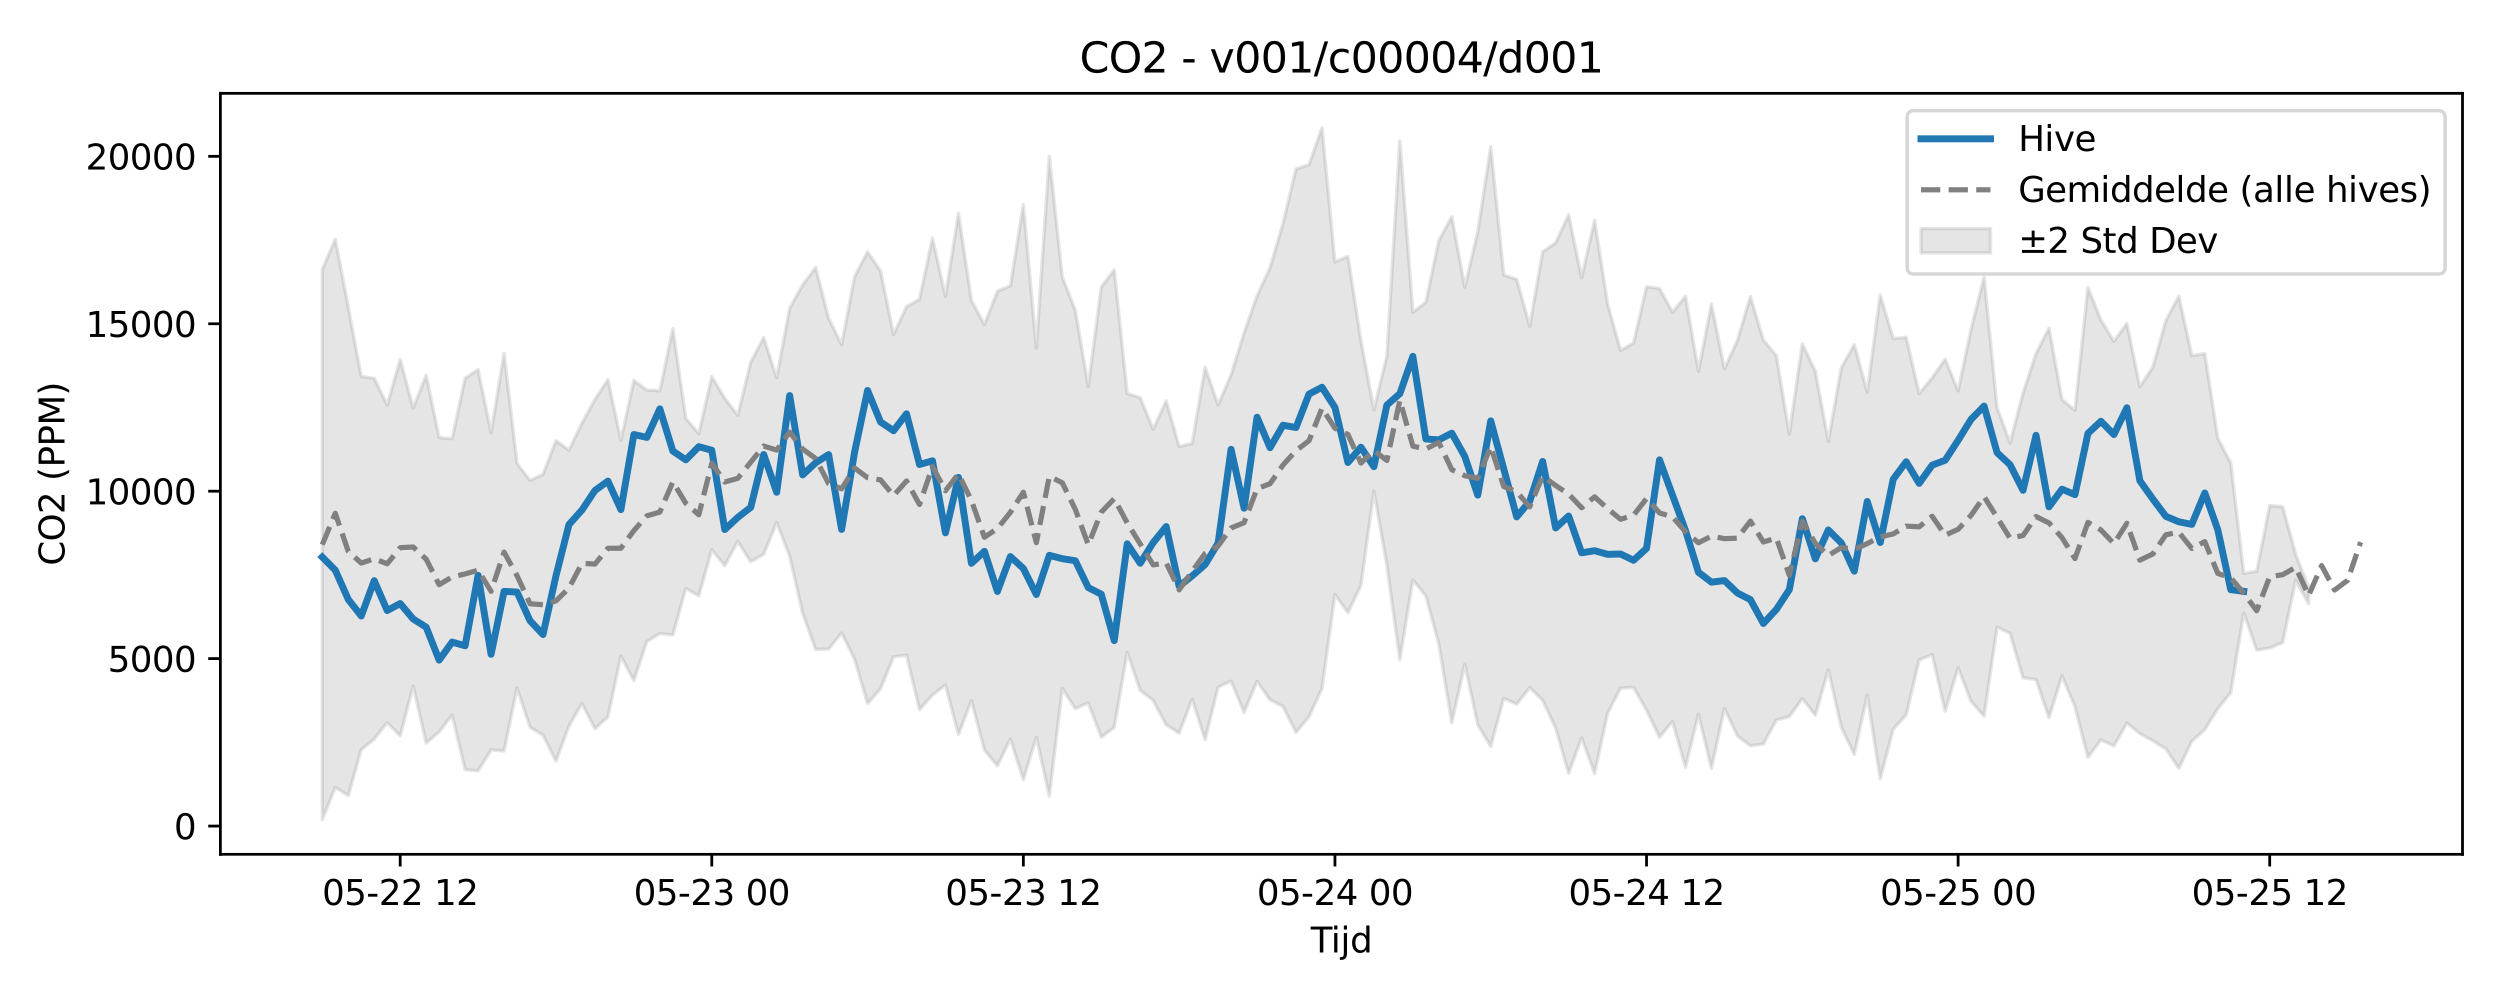 <?xml version="1.0" encoding="utf-8" standalone="no"?>
<!DOCTYPE svg PUBLIC "-//W3C//DTD SVG 1.1//EN"
  "http://www.w3.org/Graphics/SVG/1.1/DTD/svg11.dtd">
<svg xmlns:xlink="http://www.w3.org/1999/xlink" width="720pt" height="288pt" viewBox="0 0 720 288" xmlns="http://www.w3.org/2000/svg" version="1.1">
 <defs>
  <style type="text/css">*{stroke-linejoin: round; stroke-linecap: butt}</style>
 </defs>
 <g id="figure_1">
  <g id="patch_1">
   <path d="M 0 288 
L 720 288 
L 720 0 
L 0 0 
z
" style="fill: #ffffff"/>
  </g>
  <g id="axes_1">
   <g id="patch_2">
    <path d="M 63.47 246.04 
L 709.2 246.04 
L 709.2 26.88 
L 63.47 26.88 
z
" style="fill: #ffffff"/>
   </g>
   <g id="FillBetweenPolyCollection_1">
    <defs>
     <path id="me479cb8a35" d="M 92.821 -210.369 
L 92.821 -51.922 
L 96.56 -61.226 
L 100.299 -58.861 
L 104.038 -72.087 
L 107.777 -75.133 
L 111.516 -79.89 
L 115.256 -76.07 
L 118.995 -90.421 
L 122.734 -74.013 
L 126.473 -77.212 
L 130.212 -82.056 
L 133.951 -66.335 
L 137.69 -65.986 
L 141.429 -72.011 
L 145.168 -71.718 
L 148.907 -89.851 
L 152.646 -78.588 
L 156.385 -76.29 
L 160.124 -68.809 
L 163.863 -78.912 
L 167.602 -85.407 
L 171.341 -78.116 
L 175.08 -81.524 
L 178.819 -99.016 
L 182.558 -92.002 
L 186.297 -103.223 
L 190.036 -105.555 
L 193.775 -105.113 
L 197.514 -118.557 
L 201.253 -116.391 
L 204.992 -129.673 
L 208.731 -125.104 
L 212.47 -132.064 
L 216.209 -126.233 
L 219.948 -128.337 
L 223.687 -137.54 
L 227.426 -127.801 
L 231.165 -111.393 
L 234.904 -100.967 
L 238.643 -101.064 
L 242.382 -105.701 
L 246.121 -98.137 
L 249.861 -85.368 
L 253.6 -89.636 
L 257.339 -98.865 
L 261.078 -99.287 
L 264.817 -83.616 
L 268.556 -87.814 
L 272.295 -90.702 
L 276.034 -76.448 
L 279.773 -86.237 
L 283.512 -71.975 
L 287.251 -67.462 
L 290.99 -75.192 
L 294.729 -63.466 
L 298.468 -75.653 
L 302.207 -58.727 
L 305.946 -89.692 
L 309.685 -83.934 
L 313.424 -85.546 
L 317.163 -75.684 
L 320.902 -78.486 
L 324.641 -100.119 
L 328.38 -89.152 
L 332.119 -86.229 
L 335.858 -79.241 
L 339.597 -76.854 
L 343.336 -86.634 
L 347.075 -74.996 
L 350.814 -90.099 
L 354.553 -91.819 
L 358.292 -82.825 
L 362.031 -91.776 
L 365.77 -86.444 
L 369.509 -84.53 
L 373.248 -77.077 
L 376.987 -81.592 
L 380.726 -89.702 
L 384.465 -116.782 
L 388.205 -111.576 
L 391.944 -119.383 
L 395.683 -146.518 
L 399.422 -125.212 
L 403.161 -98.055 
L 406.9 -120.969 
L 410.639 -116.386 
L 414.378 -102.49 
L 418.117 -79.844 
L 421.856 -96.699 
L 425.595 -79.256 
L 429.334 -73.012 
L 433.073 -86.902 
L 436.812 -85.179 
L 440.551 -89.978 
L 444.29 -86.276 
L 448.029 -78.283 
L 451.768 -65.29 
L 455.507 -75.49 
L 459.246 -65.261 
L 462.985 -82.536 
L 466.724 -89.815 
L 470.463 -90.028 
L 474.202 -83.448 
L 477.941 -75.677 
L 481.68 -80.2 
L 485.419 -67.074 
L 489.158 -82.293 
L 492.897 -66.728 
L 496.636 -83.958 
L 500.375 -76.06 
L 504.114 -73.222 
L 507.853 -73.71 
L 511.592 -80.612 
L 515.331 -81.619 
L 519.07 -86.795 
L 522.809 -82.023 
L 526.549 -95.066 
L 530.288 -78.539 
L 534.027 -70.76 
L 537.766 -87.805 
L 541.505 -63.708 
L 545.244 -77.989 
L 548.983 -82.084 
L 552.722 -97.92 
L 556.461 -99.485 
L 560.2 -83.174 
L 563.939 -95.683 
L 567.678 -85.984 
L 571.417 -81.792 
L 575.156 -107.361 
L 578.895 -105.586 
L 582.634 -92.769 
L 586.373 -92.309 
L 590.112 -81.297 
L 593.851 -93.389 
L 597.59 -84.446 
L 601.329 -69.896 
L 605.068 -74.918 
L 608.807 -73.145 
L 612.546 -79.756 
L 616.285 -76.751 
L 620.024 -74.625 
L 623.763 -72.318 
L 627.502 -66.722 
L 631.241 -74.485 
L 634.98 -77.875 
L 638.719 -83.914 
L 642.458 -88.492 
L 646.197 -111.425 
L 649.936 -100.762 
L 653.675 -101.382 
L 657.414 -102.944 
L 661.154 -120.873 
L 664.893 -114.151 
L 664.893 -118.843 
L 664.893 -118.843 
L 661.154 -128.329 
L 657.414 -142.041 
L 653.675 -142.398 
L 649.936 -123.475 
L 646.197 -122.854 
L 642.458 -154.666 
L 638.719 -161.809 
L 634.98 -186.147 
L 631.241 -185.595 
L 627.502 -202.715 
L 623.763 -195.655 
L 620.024 -182.286 
L 616.285 -176.604 
L 612.546 -194.825 
L 608.807 -189.71 
L 605.068 -195.799 
L 601.329 -205.227 
L 597.59 -169.836 
L 593.851 -172.948 
L 590.112 -193.499 
L 586.373 -186.148 
L 582.634 -174.781 
L 578.895 -160.415 
L 575.156 -170.562 
L 571.417 -208.144 
L 567.678 -193.246 
L 563.939 -175.437 
L 560.2 -184.561 
L 556.461 -179.162 
L 552.722 -174.637 
L 548.983 -190.857 
L 545.244 -190.468 
L 541.505 -203.05 
L 537.766 -175.078 
L 534.027 -188.747 
L 530.288 -182.08 
L 526.549 -160.93 
L 522.809 -181.066 
L 519.07 -188.979 
L 515.331 -162.97 
L 511.592 -185.53 
L 507.853 -190.086 
L 504.114 -202.604 
L 500.375 -189.946 
L 496.636 -181.788 
L 492.897 -200.455 
L 489.158 -181.062 
L 485.419 -202.655 
L 481.68 -198.067 
L 477.941 -204.885 
L 474.202 -205.42 
L 470.463 -189.186 
L 466.724 -187.081 
L 462.985 -200.508 
L 459.246 -224.554 
L 455.507 -208.04 
L 451.768 -226.119 
L 448.029 -218.07 
L 444.29 -215.488 
L 440.551 -194.059 
L 436.812 -207.561 
L 433.073 -208.832 
L 429.334 -245.752 
L 425.595 -221.227 
L 421.856 -205.282 
L 418.117 -225.63 
L 414.378 -218.694 
L 410.639 -200.976 
L 406.9 -198.054 
L 403.161 -247.411 
L 399.422 -185.562 
L 395.683 -169.98 
L 391.944 -189.884 
L 388.205 -214.187 
L 384.465 -212.555 
L 380.726 -251.158 
L 376.987 -240.554 
L 373.248 -239.33 
L 369.509 -223.634 
L 365.77 -210.925 
L 362.031 -202.758 
L 358.292 -192.112 
L 354.553 -180.066 
L 350.814 -171.401 
L 347.075 -182.224 
L 343.336 -160.303 
L 339.597 -159.395 
L 335.858 -172.551 
L 332.119 -164.395 
L 328.38 -173.46 
L 324.641 -174.668 
L 320.902 -210.271 
L 317.163 -205.312 
L 313.424 -176.689 
L 309.685 -198.666 
L 305.946 -208.198 
L 302.207 -242.946 
L 298.468 -187.776 
L 294.729 -229.032 
L 290.99 -205.713 
L 287.251 -204.108 
L 283.512 -194.56 
L 279.773 -201.486 
L 276.034 -226.582 
L 272.295 -202.649 
L 268.556 -219.427 
L 264.817 -201.803 
L 261.078 -199.672 
L 257.339 -191.649 
L 253.6 -209.953 
L 249.861 -215.473 
L 246.121 -208.303 
L 242.382 -188.738 
L 238.643 -196.364 
L 234.904 -210.947 
L 231.165 -205.941 
L 227.426 -199.284 
L 223.687 -179.208 
L 219.948 -190.74 
L 216.209 -183.683 
L 212.47 -168.4 
L 208.731 -173.269 
L 204.992 -179.54 
L 201.253 -163.104 
L 197.514 -167.518 
L 193.775 -193.339 
L 190.036 -175.477 
L 186.297 -175.665 
L 182.558 -178.407 
L 178.819 -161.207 
L 175.08 -178.675 
L 171.341 -172.978 
L 167.602 -166.137 
L 163.863 -158.363 
L 160.124 -161.089 
L 156.385 -151.395 
L 152.646 -149.639 
L 148.907 -154.564 
L 145.168 -186.239 
L 141.429 -163.38 
L 137.69 -181.558 
L 133.951 -179.08 
L 130.212 -161.654 
L 126.473 -161.993 
L 122.734 -179.913 
L 118.995 -170.507 
L 115.256 -184.478 
L 111.516 -171.363 
L 107.777 -179.039 
L 104.038 -179.578 
L 100.299 -199.572 
L 96.56 -219.112 
L 92.821 -210.369 
z
" style="stroke: #808080; stroke-opacity: 0.2"/>
    </defs>
    <g clip-path="url(#p6c8723f7ea)">
     <use xlink:href="#me479cb8a35" x="0" y="288" style="fill: #808080; fill-opacity: 0.2; stroke: #808080; stroke-opacity: 0.2"/>
    </g>
   </g>
   <g id="matplotlib.axis_1">
    <g id="xtick_1">
     <g id="line2d_1">
      <defs>
       <path id="md26a5d708f" d="M 0 0 
L 0 3.5 
" style="stroke: #000000; stroke-width: 0.8"/>
      </defs>
      <g>
       <use xlink:href="#md26a5d708f" x="115.256" y="246.04" style="stroke: #000000; stroke-width: 0.8"/>
      </g>
     </g>
     <g id="text_1">
      <!-- 05-22 12 -->
      <g transform="translate(92.775 260.638) scale(0.1 -0.1)">
       <defs>
        <path id="DejaVuSans-30" d="M 2034 4250 
Q 1547 4250 1301 3770 
Q 1056 3291 1056 2328 
Q 1056 1369 1301 889 
Q 1547 409 2034 409 
Q 2525 409 2770 889 
Q 3016 1369 3016 2328 
Q 3016 3291 2770 3770 
Q 2525 4250 2034 4250 
z
M 2034 4750 
Q 2819 4750 3233 4129 
Q 3647 3509 3647 2328 
Q 3647 1150 3233 529 
Q 2819 -91 2034 -91 
Q 1250 -91 836 529 
Q 422 1150 422 2328 
Q 422 3509 836 4129 
Q 1250 4750 2034 4750 
z
" transform="scale(0.016)"/>
        <path id="DejaVuSans-35" d="M 691 4666 
L 3169 4666 
L 3169 4134 
L 1269 4134 
L 1269 2991 
Q 1406 3038 1543 3061 
Q 1681 3084 1819 3084 
Q 2600 3084 3056 2656 
Q 3513 2228 3513 1497 
Q 3513 744 3044 326 
Q 2575 -91 1722 -91 
Q 1428 -91 1123 -41 
Q 819 9 494 109 
L 494 744 
Q 775 591 1075 516 
Q 1375 441 1709 441 
Q 2250 441 2565 725 
Q 2881 1009 2881 1497 
Q 2881 1984 2565 2268 
Q 2250 2553 1709 2553 
Q 1456 2553 1204 2497 
Q 953 2441 691 2322 
L 691 4666 
z
" transform="scale(0.016)"/>
        <path id="DejaVuSans-2d" d="M 313 2009 
L 1997 2009 
L 1997 1497 
L 313 1497 
L 313 2009 
z
" transform="scale(0.016)"/>
        <path id="DejaVuSans-32" d="M 1228 531 
L 3431 531 
L 3431 0 
L 469 0 
L 469 531 
Q 828 903 1448 1529 
Q 2069 2156 2228 2338 
Q 2531 2678 2651 2914 
Q 2772 3150 2772 3378 
Q 2772 3750 2511 3984 
Q 2250 4219 1831 4219 
Q 1534 4219 1204 4116 
Q 875 4013 500 3803 
L 500 4441 
Q 881 4594 1212 4672 
Q 1544 4750 1819 4750 
Q 2544 4750 2975 4387 
Q 3406 4025 3406 3419 
Q 3406 3131 3298 2873 
Q 3191 2616 2906 2266 
Q 2828 2175 2409 1742 
Q 1991 1309 1228 531 
z
" transform="scale(0.016)"/>
        <path id="DejaVuSans-20" transform="scale(0.016)"/>
        <path id="DejaVuSans-31" d="M 794 531 
L 1825 531 
L 1825 4091 
L 703 3866 
L 703 4441 
L 1819 4666 
L 2450 4666 
L 2450 531 
L 3481 531 
L 3481 0 
L 794 0 
L 794 531 
z
" transform="scale(0.016)"/>
       </defs>
       <use xlink:href="#DejaVuSans-30"/>
       <use xlink:href="#DejaVuSans-35" transform="translate(63.623 0)"/>
       <use xlink:href="#DejaVuSans-2d" transform="translate(127.246 0)"/>
       <use xlink:href="#DejaVuSans-32" transform="translate(163.33 0)"/>
       <use xlink:href="#DejaVuSans-32" transform="translate(226.953 0)"/>
       <use xlink:href="#DejaVuSans-20" transform="translate(290.576 0)"/>
       <use xlink:href="#DejaVuSans-31" transform="translate(322.363 0)"/>
       <use xlink:href="#DejaVuSans-32" transform="translate(385.986 0)"/>
      </g>
     </g>
    </g>
    <g id="xtick_2">
     <g id="line2d_2">
      <g>
       <use xlink:href="#md26a5d708f" x="204.992" y="246.04" style="stroke: #000000; stroke-width: 0.8"/>
      </g>
     </g>
     <g id="text_2">
      <!-- 05-23 00 -->
      <g transform="translate(182.512 260.638) scale(0.1 -0.1)">
       <defs>
        <path id="DejaVuSans-33" d="M 2597 2516 
Q 3050 2419 3304 2112 
Q 3559 1806 3559 1356 
Q 3559 666 3084 287 
Q 2609 -91 1734 -91 
Q 1441 -91 1130 -33 
Q 819 25 488 141 
L 488 750 
Q 750 597 1062 519 
Q 1375 441 1716 441 
Q 2309 441 2620 675 
Q 2931 909 2931 1356 
Q 2931 1769 2642 2001 
Q 2353 2234 1838 2234 
L 1294 2234 
L 1294 2753 
L 1863 2753 
Q 2328 2753 2575 2939 
Q 2822 3125 2822 3475 
Q 2822 3834 2567 4026 
Q 2313 4219 1838 4219 
Q 1578 4219 1281 4162 
Q 984 4106 628 3988 
L 628 4550 
Q 988 4650 1302 4700 
Q 1616 4750 1894 4750 
Q 2613 4750 3031 4423 
Q 3450 4097 3450 3541 
Q 3450 3153 3228 2886 
Q 3006 2619 2597 2516 
z
" transform="scale(0.016)"/>
       </defs>
       <use xlink:href="#DejaVuSans-30"/>
       <use xlink:href="#DejaVuSans-35" transform="translate(63.623 0)"/>
       <use xlink:href="#DejaVuSans-2d" transform="translate(127.246 0)"/>
       <use xlink:href="#DejaVuSans-32" transform="translate(163.33 0)"/>
       <use xlink:href="#DejaVuSans-33" transform="translate(226.953 0)"/>
       <use xlink:href="#DejaVuSans-20" transform="translate(290.576 0)"/>
       <use xlink:href="#DejaVuSans-30" transform="translate(322.363 0)"/>
       <use xlink:href="#DejaVuSans-30" transform="translate(385.986 0)"/>
      </g>
     </g>
    </g>
    <g id="xtick_3">
     <g id="line2d_3">
      <g>
       <use xlink:href="#md26a5d708f" x="294.729" y="246.04" style="stroke: #000000; stroke-width: 0.8"/>
      </g>
     </g>
     <g id="text_3">
      <!-- 05-23 12 -->
      <g transform="translate(272.248 260.638) scale(0.1 -0.1)">
       <use xlink:href="#DejaVuSans-30"/>
       <use xlink:href="#DejaVuSans-35" transform="translate(63.623 0)"/>
       <use xlink:href="#DejaVuSans-2d" transform="translate(127.246 0)"/>
       <use xlink:href="#DejaVuSans-32" transform="translate(163.33 0)"/>
       <use xlink:href="#DejaVuSans-33" transform="translate(226.953 0)"/>
       <use xlink:href="#DejaVuSans-20" transform="translate(290.576 0)"/>
       <use xlink:href="#DejaVuSans-31" transform="translate(322.363 0)"/>
       <use xlink:href="#DejaVuSans-32" transform="translate(385.986 0)"/>
      </g>
     </g>
    </g>
    <g id="xtick_4">
     <g id="line2d_4">
      <g>
       <use xlink:href="#md26a5d708f" x="384.465" y="246.04" style="stroke: #000000; stroke-width: 0.8"/>
      </g>
     </g>
     <g id="text_4">
      <!-- 05-24 00 -->
      <g transform="translate(361.985 260.638) scale(0.1 -0.1)">
       <defs>
        <path id="DejaVuSans-34" d="M 2419 4116 
L 825 1625 
L 2419 1625 
L 2419 4116 
z
M 2253 4666 
L 3047 4666 
L 3047 1625 
L 3713 1625 
L 3713 1100 
L 3047 1100 
L 3047 0 
L 2419 0 
L 2419 1100 
L 313 1100 
L 313 1709 
L 2253 4666 
z
" transform="scale(0.016)"/>
       </defs>
       <use xlink:href="#DejaVuSans-30"/>
       <use xlink:href="#DejaVuSans-35" transform="translate(63.623 0)"/>
       <use xlink:href="#DejaVuSans-2d" transform="translate(127.246 0)"/>
       <use xlink:href="#DejaVuSans-32" transform="translate(163.33 0)"/>
       <use xlink:href="#DejaVuSans-34" transform="translate(226.953 0)"/>
       <use xlink:href="#DejaVuSans-20" transform="translate(290.576 0)"/>
       <use xlink:href="#DejaVuSans-30" transform="translate(322.363 0)"/>
       <use xlink:href="#DejaVuSans-30" transform="translate(385.986 0)"/>
      </g>
     </g>
    </g>
    <g id="xtick_5">
     <g id="line2d_5">
      <g>
       <use xlink:href="#md26a5d708f" x="474.202" y="246.04" style="stroke: #000000; stroke-width: 0.8"/>
      </g>
     </g>
     <g id="text_5">
      <!-- 05-24 12 -->
      <g transform="translate(451.722 260.638) scale(0.1 -0.1)">
       <use xlink:href="#DejaVuSans-30"/>
       <use xlink:href="#DejaVuSans-35" transform="translate(63.623 0)"/>
       <use xlink:href="#DejaVuSans-2d" transform="translate(127.246 0)"/>
       <use xlink:href="#DejaVuSans-32" transform="translate(163.33 0)"/>
       <use xlink:href="#DejaVuSans-34" transform="translate(226.953 0)"/>
       <use xlink:href="#DejaVuSans-20" transform="translate(290.576 0)"/>
       <use xlink:href="#DejaVuSans-31" transform="translate(322.363 0)"/>
       <use xlink:href="#DejaVuSans-32" transform="translate(385.986 0)"/>
      </g>
     </g>
    </g>
    <g id="xtick_6">
     <g id="line2d_6">
      <g>
       <use xlink:href="#md26a5d708f" x="563.939" y="246.04" style="stroke: #000000; stroke-width: 0.8"/>
      </g>
     </g>
     <g id="text_6">
      <!-- 05-25 00 -->
      <g transform="translate(541.458 260.638) scale(0.1 -0.1)">
       <use xlink:href="#DejaVuSans-30"/>
       <use xlink:href="#DejaVuSans-35" transform="translate(63.623 0)"/>
       <use xlink:href="#DejaVuSans-2d" transform="translate(127.246 0)"/>
       <use xlink:href="#DejaVuSans-32" transform="translate(163.33 0)"/>
       <use xlink:href="#DejaVuSans-35" transform="translate(226.953 0)"/>
       <use xlink:href="#DejaVuSans-20" transform="translate(290.576 0)"/>
       <use xlink:href="#DejaVuSans-30" transform="translate(322.363 0)"/>
       <use xlink:href="#DejaVuSans-30" transform="translate(385.986 0)"/>
      </g>
     </g>
    </g>
    <g id="xtick_7">
     <g id="line2d_7">
      <g>
       <use xlink:href="#md26a5d708f" x="653.675" y="246.04" style="stroke: #000000; stroke-width: 0.8"/>
      </g>
     </g>
     <g id="text_7">
      <!-- 05-25 12 -->
      <g transform="translate(631.195 260.638) scale(0.1 -0.1)">
       <use xlink:href="#DejaVuSans-30"/>
       <use xlink:href="#DejaVuSans-35" transform="translate(63.623 0)"/>
       <use xlink:href="#DejaVuSans-2d" transform="translate(127.246 0)"/>
       <use xlink:href="#DejaVuSans-32" transform="translate(163.33 0)"/>
       <use xlink:href="#DejaVuSans-35" transform="translate(226.953 0)"/>
       <use xlink:href="#DejaVuSans-20" transform="translate(290.576 0)"/>
       <use xlink:href="#DejaVuSans-31" transform="translate(322.363 0)"/>
       <use xlink:href="#DejaVuSans-32" transform="translate(385.986 0)"/>
      </g>
     </g>
    </g>
    <g id="text_8">
     <!-- Tijd -->
     <g transform="translate(377.485 274.317) scale(0.1 -0.1)">
      <defs>
       <path id="DejaVuSans-54" d="M -19 4666 
L 3928 4666 
L 3928 4134 
L 2272 4134 
L 2272 0 
L 1638 0 
L 1638 4134 
L -19 4134 
L -19 4666 
z
" transform="scale(0.016)"/>
       <path id="DejaVuSans-69" d="M 603 3500 
L 1178 3500 
L 1178 0 
L 603 0 
L 603 3500 
z
M 603 4863 
L 1178 4863 
L 1178 4134 
L 603 4134 
L 603 4863 
z
" transform="scale(0.016)"/>
       <path id="DejaVuSans-6a" d="M 603 3500 
L 1178 3500 
L 1178 -63 
Q 1178 -731 923 -1031 
Q 669 -1331 103 -1331 
L -116 -1331 
L -116 -844 
L 38 -844 
Q 366 -844 484 -692 
Q 603 -541 603 -63 
L 603 3500 
z
M 603 4863 
L 1178 4863 
L 1178 4134 
L 603 4134 
L 603 4863 
z
" transform="scale(0.016)"/>
       <path id="DejaVuSans-64" d="M 2906 2969 
L 2906 4863 
L 3481 4863 
L 3481 0 
L 2906 0 
L 2906 525 
Q 2725 213 2448 61 
Q 2172 -91 1784 -91 
Q 1150 -91 751 415 
Q 353 922 353 1747 
Q 353 2572 751 3078 
Q 1150 3584 1784 3584 
Q 2172 3584 2448 3432 
Q 2725 3281 2906 2969 
z
M 947 1747 
Q 947 1113 1208 752 
Q 1469 391 1925 391 
Q 2381 391 2643 752 
Q 2906 1113 2906 1747 
Q 2906 2381 2643 2742 
Q 2381 3103 1925 3103 
Q 1469 3103 1208 2742 
Q 947 2381 947 1747 
z
" transform="scale(0.016)"/>
      </defs>
      <use xlink:href="#DejaVuSans-54"/>
      <use xlink:href="#DejaVuSans-69" transform="translate(57.959 0)"/>
      <use xlink:href="#DejaVuSans-6a" transform="translate(85.742 0)"/>
      <use xlink:href="#DejaVuSans-64" transform="translate(113.525 0)"/>
     </g>
    </g>
   </g>
   <g id="matplotlib.axis_2">
    <g id="ytick_1">
     <g id="line2d_8">
      <defs>
       <path id="m531277944c" d="M 0 0 
L -3.5 0 
" style="stroke: #000000; stroke-width: 0.8"/>
      </defs>
      <g>
       <use xlink:href="#m531277944c" x="63.47" y="237.902" style="stroke: #000000; stroke-width: 0.8"/>
      </g>
     </g>
     <g id="text_9">
      <!-- 0 -->
      <g transform="translate(50.108 241.701) scale(0.1 -0.1)">
       <use xlink:href="#DejaVuSans-30"/>
      </g>
     </g>
    </g>
    <g id="ytick_2">
     <g id="line2d_9">
      <g>
       <use xlink:href="#m531277944c" x="63.47" y="189.682" style="stroke: #000000; stroke-width: 0.8"/>
      </g>
     </g>
     <g id="text_10">
      <!-- 5000 -->
      <g transform="translate(31.02 193.481) scale(0.1 -0.1)">
       <use xlink:href="#DejaVuSans-35"/>
       <use xlink:href="#DejaVuSans-30" transform="translate(63.623 0)"/>
       <use xlink:href="#DejaVuSans-30" transform="translate(127.246 0)"/>
       <use xlink:href="#DejaVuSans-30" transform="translate(190.869 0)"/>
      </g>
     </g>
    </g>
    <g id="ytick_3">
     <g id="line2d_10">
      <g>
       <use xlink:href="#m531277944c" x="63.47" y="141.462" style="stroke: #000000; stroke-width: 0.8"/>
      </g>
     </g>
     <g id="text_11">
      <!-- 10000 -->
      <g transform="translate(24.657 145.261) scale(0.1 -0.1)">
       <use xlink:href="#DejaVuSans-31"/>
       <use xlink:href="#DejaVuSans-30" transform="translate(63.623 0)"/>
       <use xlink:href="#DejaVuSans-30" transform="translate(127.246 0)"/>
       <use xlink:href="#DejaVuSans-30" transform="translate(190.869 0)"/>
       <use xlink:href="#DejaVuSans-30" transform="translate(254.492 0)"/>
      </g>
     </g>
    </g>
    <g id="ytick_4">
     <g id="line2d_11">
      <g>
       <use xlink:href="#m531277944c" x="63.47" y="93.242" style="stroke: #000000; stroke-width: 0.8"/>
      </g>
     </g>
     <g id="text_12">
      <!-- 15000 -->
      <g transform="translate(24.657 97.041) scale(0.1 -0.1)">
       <use xlink:href="#DejaVuSans-31"/>
       <use xlink:href="#DejaVuSans-35" transform="translate(63.623 0)"/>
       <use xlink:href="#DejaVuSans-30" transform="translate(127.246 0)"/>
       <use xlink:href="#DejaVuSans-30" transform="translate(190.869 0)"/>
       <use xlink:href="#DejaVuSans-30" transform="translate(254.492 0)"/>
      </g>
     </g>
    </g>
    <g id="ytick_5">
     <g id="line2d_12">
      <g>
       <use xlink:href="#m531277944c" x="63.47" y="45.022" style="stroke: #000000; stroke-width: 0.8"/>
      </g>
     </g>
     <g id="text_13">
      <!-- 20000 -->
      <g transform="translate(24.657 48.821) scale(0.1 -0.1)">
       <use xlink:href="#DejaVuSans-32"/>
       <use xlink:href="#DejaVuSans-30" transform="translate(63.623 0)"/>
       <use xlink:href="#DejaVuSans-30" transform="translate(127.246 0)"/>
       <use xlink:href="#DejaVuSans-30" transform="translate(190.869 0)"/>
       <use xlink:href="#DejaVuSans-30" transform="translate(254.492 0)"/>
      </g>
     </g>
    </g>
    <g id="text_14">
     <!-- CO2 (PPM) -->
     <g transform="translate(18.578 162.903) rotate(-90) scale(0.1 -0.1)">
      <defs>
       <path id="DejaVuSans-43" d="M 4122 4306 
L 4122 3641 
Q 3803 3938 3442 4084 
Q 3081 4231 2675 4231 
Q 1875 4231 1450 3742 
Q 1025 3253 1025 2328 
Q 1025 1406 1450 917 
Q 1875 428 2675 428 
Q 3081 428 3442 575 
Q 3803 722 4122 1019 
L 4122 359 
Q 3791 134 3420 21 
Q 3050 -91 2638 -91 
Q 1578 -91 968 557 
Q 359 1206 359 2328 
Q 359 3453 968 4101 
Q 1578 4750 2638 4750 
Q 3056 4750 3426 4639 
Q 3797 4528 4122 4306 
z
" transform="scale(0.016)"/>
       <path id="DejaVuSans-4f" d="M 2522 4238 
Q 1834 4238 1429 3725 
Q 1025 3213 1025 2328 
Q 1025 1447 1429 934 
Q 1834 422 2522 422 
Q 3209 422 3611 934 
Q 4013 1447 4013 2328 
Q 4013 3213 3611 3725 
Q 3209 4238 2522 4238 
z
M 2522 4750 
Q 3503 4750 4090 4092 
Q 4678 3434 4678 2328 
Q 4678 1225 4090 567 
Q 3503 -91 2522 -91 
Q 1538 -91 948 565 
Q 359 1222 359 2328 
Q 359 3434 948 4092 
Q 1538 4750 2522 4750 
z
" transform="scale(0.016)"/>
       <path id="DejaVuSans-28" d="M 1984 4856 
Q 1566 4138 1362 3434 
Q 1159 2731 1159 2009 
Q 1159 1288 1364 580 
Q 1569 -128 1984 -844 
L 1484 -844 
Q 1016 -109 783 600 
Q 550 1309 550 2009 
Q 550 2706 781 3412 
Q 1013 4119 1484 4856 
L 1984 4856 
z
" transform="scale(0.016)"/>
       <path id="DejaVuSans-50" d="M 1259 4147 
L 1259 2394 
L 2053 2394 
Q 2494 2394 2734 2622 
Q 2975 2850 2975 3272 
Q 2975 3691 2734 3919 
Q 2494 4147 2053 4147 
L 1259 4147 
z
M 628 4666 
L 2053 4666 
Q 2838 4666 3239 4311 
Q 3641 3956 3641 3272 
Q 3641 2581 3239 2228 
Q 2838 1875 2053 1875 
L 1259 1875 
L 1259 0 
L 628 0 
L 628 4666 
z
" transform="scale(0.016)"/>
       <path id="DejaVuSans-4d" d="M 628 4666 
L 1569 4666 
L 2759 1491 
L 3956 4666 
L 4897 4666 
L 4897 0 
L 4281 0 
L 4281 4097 
L 3078 897 
L 2444 897 
L 1241 4097 
L 1241 0 
L 628 0 
L 628 4666 
z
" transform="scale(0.016)"/>
       <path id="DejaVuSans-29" d="M 513 4856 
L 1013 4856 
Q 1481 4119 1714 3412 
Q 1947 2706 1947 2009 
Q 1947 1309 1714 600 
Q 1481 -109 1013 -844 
L 513 -844 
Q 928 -128 1133 580 
Q 1338 1288 1338 2009 
Q 1338 2731 1133 3434 
Q 928 4138 513 4856 
z
" transform="scale(0.016)"/>
      </defs>
      <use xlink:href="#DejaVuSans-43"/>
      <use xlink:href="#DejaVuSans-4f" transform="translate(69.824 0)"/>
      <use xlink:href="#DejaVuSans-32" transform="translate(148.535 0)"/>
      <use xlink:href="#DejaVuSans-20" transform="translate(212.158 0)"/>
      <use xlink:href="#DejaVuSans-28" transform="translate(243.945 0)"/>
      <use xlink:href="#DejaVuSans-50" transform="translate(282.959 0)"/>
      <use xlink:href="#DejaVuSans-50" transform="translate(343.262 0)"/>
      <use xlink:href="#DejaVuSans-4d" transform="translate(403.564 0)"/>
      <use xlink:href="#DejaVuSans-29" transform="translate(489.844 0)"/>
     </g>
    </g>
   </g>
   <g id="line2d_13">
    <path d="M 92.821 160.441 
L 96.56 164.212 
L 100.299 172.628 
L 104.038 177.408 
L 107.777 167.24 
L 111.516 175.836 
L 115.256 173.821 
L 118.995 178.273 
L 122.734 180.62 
L 126.473 190.103 
L 130.212 184.921 
L 133.951 185.982 
L 137.69 165.697 
L 141.429 188.435 
L 145.168 170.317 
L 148.907 170.51 
L 152.646 178.768 
L 156.385 182.741 
L 160.124 165.823 
L 163.863 151.071 
L 167.602 146.898 
L 171.341 141.272 
L 175.08 138.556 
L 178.819 146.763 
L 182.558 125.151 
L 186.297 125.964 
L 190.036 117.757 
L 193.775 129.892 
L 197.514 132.429 
L 201.253 128.648 
L 204.992 129.667 
L 208.731 152.501 
L 212.47 149.023 
L 216.209 146.117 
L 219.948 130.895 
L 223.687 141.774 
L 227.426 113.928 
L 231.165 136.772 
L 234.904 133.289 
L 238.643 130.927 
L 242.382 152.469 
L 246.121 130.227 
L 249.861 112.459 
L 253.6 121.531 
L 257.339 124.045 
L 261.078 119.175 
L 264.817 133.772 
L 268.556 132.715 
L 272.295 153.453 
L 276.034 137.498 
L 279.773 162.238 
L 283.512 158.783 
L 287.251 170.339 
L 290.99 160.293 
L 294.729 163.723 
L 298.468 171.217 
L 302.207 159.937 
L 305.946 160.901 
L 309.685 161.496 
L 313.424 169.224 
L 317.163 171.134 
L 320.902 184.484 
L 324.641 156.619 
L 328.38 162.213 
L 332.119 156.278 
L 335.858 151.656 
L 339.597 168.844 
L 343.336 165.859 
L 347.075 162.582 
L 350.814 156.429 
L 354.553 129.41 
L 358.292 146.361 
L 362.031 120.162 
L 365.77 128.934 
L 369.509 122.466 
L 373.248 123.129 
L 376.987 113.507 
L 380.726 111.527 
L 384.465 117.352 
L 388.205 133.194 
L 391.944 128.809 
L 395.683 134.393 
L 399.422 116.664 
L 403.161 113.366 
L 406.9 102.632 
L 410.639 126.417 
L 414.378 126.678 
L 418.117 124.755 
L 421.856 131.442 
L 425.595 142.59 
L 429.334 121.219 
L 436.812 148.859 
L 440.551 144.384 
L 444.29 132.898 
L 448.029 152.048 
L 451.768 148.618 
L 455.507 159.216 
L 459.246 158.606 
L 462.985 159.65 
L 466.724 159.551 
L 470.463 161.367 
L 474.202 157.934 
L 477.941 132.442 
L 485.419 152.778 
L 489.158 164.82 
L 492.897 167.661 
L 496.636 167.202 
L 500.375 170.78 
L 504.114 172.696 
L 507.853 179.562 
L 511.592 175.521 
L 515.331 169.815 
L 519.07 149.405 
L 522.809 160.94 
L 526.549 152.63 
L 530.288 156.352 
L 534.027 164.498 
L 537.766 144.429 
L 541.505 156.24 
L 545.244 138.025 
L 548.983 132.988 
L 552.722 139.205 
L 556.461 133.962 
L 560.2 132.557 
L 563.939 126.819 
L 567.678 120.756 
L 571.417 116.966 
L 575.156 130.352 
L 578.895 133.85 
L 582.634 141.202 
L 586.373 125.376 
L 590.112 145.966 
L 593.851 140.89 
L 597.59 142.455 
L 601.329 124.82 
L 605.068 121.325 
L 608.807 125.154 
L 612.546 117.442 
L 616.285 138.469 
L 620.024 143.719 
L 623.763 148.705 
L 627.502 150.283 
L 631.241 151.019 
L 634.98 141.976 
L 638.719 152.546 
L 642.458 169.818 
L 646.197 170.302 
L 646.197 170.302 
" clip-path="url(#p6c8723f7ea)" style="fill: none; stroke: #1f77b4; stroke-width: 2; stroke-linecap: square"/>
   </g>
   <g id="line2d_14">
    <path d="M 92.821 156.855 
L 96.56 147.831 
L 100.299 158.784 
L 104.038 162.168 
L 107.777 160.914 
L 111.516 162.374 
L 115.256 157.726 
L 118.995 157.536 
L 122.734 161.037 
L 126.473 168.398 
L 130.212 166.145 
L 133.951 165.292 
L 137.69 164.228 
L 141.429 170.304 
L 145.168 159.021 
L 148.907 165.792 
L 152.646 173.887 
L 156.385 174.158 
L 160.124 173.051 
L 163.863 169.363 
L 167.602 162.228 
L 171.341 162.453 
L 175.08 157.901 
L 178.819 157.888 
L 182.558 152.796 
L 186.297 148.556 
L 190.036 147.484 
L 193.775 138.774 
L 197.514 144.963 
L 201.253 148.252 
L 204.992 133.394 
L 208.731 138.814 
L 212.47 137.768 
L 219.948 128.461 
L 223.687 129.626 
L 227.426 124.457 
L 231.165 129.333 
L 234.904 132.043 
L 238.643 139.286 
L 242.382 140.78 
L 246.121 134.78 
L 249.861 137.579 
L 253.6 138.206 
L 257.339 142.743 
L 261.078 138.521 
L 264.817 145.291 
L 268.556 134.379 
L 272.295 141.324 
L 276.034 136.485 
L 279.773 144.139 
L 283.512 154.732 
L 287.251 152.215 
L 290.99 147.548 
L 294.729 141.751 
L 298.468 156.286 
L 302.207 137.164 
L 305.946 139.055 
L 309.685 146.7 
L 313.424 156.883 
L 317.163 147.502 
L 320.902 143.622 
L 324.641 150.607 
L 332.119 162.688 
L 335.858 162.104 
L 339.597 169.876 
L 343.336 164.532 
L 347.075 159.39 
L 350.814 157.25 
L 354.553 152.058 
L 358.292 150.532 
L 362.031 140.733 
L 365.77 139.316 
L 369.509 133.918 
L 373.248 129.796 
L 376.987 126.927 
L 380.726 117.57 
L 384.465 123.332 
L 388.205 125.119 
L 391.944 133.367 
L 395.683 129.751 
L 399.422 132.613 
L 403.161 115.267 
L 406.9 128.488 
L 410.639 129.319 
L 414.378 127.408 
L 418.117 135.263 
L 421.856 137.01 
L 425.595 137.759 
L 429.334 128.618 
L 433.073 140.133 
L 436.812 141.63 
L 440.551 145.981 
L 444.29 137.118 
L 448.029 139.823 
L 451.768 142.296 
L 455.507 146.235 
L 459.246 143.093 
L 462.985 146.478 
L 466.724 149.552 
L 470.463 148.393 
L 474.202 143.566 
L 477.941 147.719 
L 481.68 148.867 
L 485.419 153.135 
L 489.158 156.322 
L 492.897 154.408 
L 496.636 155.127 
L 500.375 154.997 
L 504.114 150.087 
L 507.853 156.102 
L 511.592 154.929 
L 515.331 165.706 
L 519.07 150.113 
L 522.809 156.456 
L 526.549 160.002 
L 530.288 157.691 
L 534.027 158.246 
L 537.766 156.559 
L 541.505 154.621 
L 545.244 153.771 
L 548.983 151.529 
L 552.722 151.722 
L 556.461 148.676 
L 560.2 154.133 
L 563.939 152.44 
L 567.678 148.385 
L 571.417 143.032 
L 578.895 154.999 
L 582.634 154.225 
L 586.373 148.771 
L 590.112 150.602 
L 593.851 154.831 
L 597.59 160.859 
L 601.329 150.438 
L 605.068 152.642 
L 608.807 156.573 
L 612.546 150.709 
L 616.285 161.323 
L 620.024 159.544 
L 623.763 154.014 
L 627.502 153.281 
L 631.241 157.96 
L 634.98 155.989 
L 638.719 165.139 
L 642.458 166.421 
L 646.197 170.861 
L 649.936 175.881 
L 653.675 166.11 
L 657.414 165.508 
L 661.154 163.399 
L 664.893 171.503 
L 668.632 162.9 
L 672.371 169.926 
L 676.11 167.139 
L 679.849 156.145 
L 679.849 156.145 
" clip-path="url(#p6c8723f7ea)" style="fill: none; stroke-dasharray: 5.55,2.4; stroke-dashoffset: 0; stroke: #808080; stroke-width: 1.5"/>
   </g>
   <g id="patch_3">
    <path d="M 63.47 246.04 
L 63.47 26.88 
" style="fill: none; stroke: #000000; stroke-width: 0.8; stroke-linejoin: miter; stroke-linecap: square"/>
   </g>
   <g id="patch_4">
    <path d="M 709.2 246.04 
L 709.2 26.88 
" style="fill: none; stroke: #000000; stroke-width: 0.8; stroke-linejoin: miter; stroke-linecap: square"/>
   </g>
   <g id="patch_5">
    <path d="M 63.47 246.04 
L 709.2 246.04 
" style="fill: none; stroke: #000000; stroke-width: 0.8; stroke-linejoin: miter; stroke-linecap: square"/>
   </g>
   <g id="patch_6">
    <path d="M 63.47 26.88 
L 709.2 26.88 
" style="fill: none; stroke: #000000; stroke-width: 0.8; stroke-linejoin: miter; stroke-linecap: square"/>
   </g>
   <g id="text_15">
    <!-- CO2 - v001/c00004/d001 -->
    <g transform="translate(310.932 20.88) scale(0.12 -0.12)">
     <defs>
      <path id="DejaVuSans-76" d="M 191 3500 
L 800 3500 
L 1894 563 
L 2988 3500 
L 3597 3500 
L 2284 0 
L 1503 0 
L 191 3500 
z
" transform="scale(0.016)"/>
      <path id="DejaVuSans-2f" d="M 1625 4666 
L 2156 4666 
L 531 -594 
L 0 -594 
L 1625 4666 
z
" transform="scale(0.016)"/>
      <path id="DejaVuSans-63" d="M 3122 3366 
L 3122 2828 
Q 2878 2963 2633 3030 
Q 2388 3097 2138 3097 
Q 1578 3097 1268 2742 
Q 959 2388 959 1747 
Q 959 1106 1268 751 
Q 1578 397 2138 397 
Q 2388 397 2633 464 
Q 2878 531 3122 666 
L 3122 134 
Q 2881 22 2623 -34 
Q 2366 -91 2075 -91 
Q 1284 -91 818 406 
Q 353 903 353 1747 
Q 353 2603 823 3093 
Q 1294 3584 2113 3584 
Q 2378 3584 2631 3529 
Q 2884 3475 3122 3366 
z
" transform="scale(0.016)"/>
     </defs>
     <use xlink:href="#DejaVuSans-43"/>
     <use xlink:href="#DejaVuSans-4f" transform="translate(69.824 0)"/>
     <use xlink:href="#DejaVuSans-32" transform="translate(148.535 0)"/>
     <use xlink:href="#DejaVuSans-20" transform="translate(212.158 0)"/>
     <use xlink:href="#DejaVuSans-2d" transform="translate(243.945 0)"/>
     <use xlink:href="#DejaVuSans-20" transform="translate(280.029 0)"/>
     <use xlink:href="#DejaVuSans-76" transform="translate(311.816 0)"/>
     <use xlink:href="#DejaVuSans-30" transform="translate(370.996 0)"/>
     <use xlink:href="#DejaVuSans-30" transform="translate(434.619 0)"/>
     <use xlink:href="#DejaVuSans-31" transform="translate(498.242 0)"/>
     <use xlink:href="#DejaVuSans-2f" transform="translate(561.865 0)"/>
     <use xlink:href="#DejaVuSans-63" transform="translate(595.557 0)"/>
     <use xlink:href="#DejaVuSans-30" transform="translate(650.537 0)"/>
     <use xlink:href="#DejaVuSans-30" transform="translate(714.16 0)"/>
     <use xlink:href="#DejaVuSans-30" transform="translate(777.783 0)"/>
     <use xlink:href="#DejaVuSans-30" transform="translate(841.406 0)"/>
     <use xlink:href="#DejaVuSans-34" transform="translate(905.029 0)"/>
     <use xlink:href="#DejaVuSans-2f" transform="translate(968.652 0)"/>
     <use xlink:href="#DejaVuSans-64" transform="translate(1002.344 0)"/>
     <use xlink:href="#DejaVuSans-30" transform="translate(1065.82 0)"/>
     <use xlink:href="#DejaVuSans-30" transform="translate(1129.443 0)"/>
     <use xlink:href="#DejaVuSans-31" transform="translate(1193.066 0)"/>
    </g>
   </g>
   <g id="legend_1">
    <g id="patch_7">
     <path d="M 551.256 78.914 
L 702.2 78.914 
Q 704.2 78.914 704.2 76.914 
L 704.2 33.88 
Q 704.2 31.88 702.2 31.88 
L 551.256 31.88 
Q 549.256 31.88 549.256 33.88 
L 549.256 76.914 
Q 549.256 78.914 551.256 78.914 
z
" style="fill: #ffffff; opacity: 0.8; stroke: #cccccc; stroke-linejoin: miter"/>
    </g>
    <g id="line2d_15">
     <path d="M 553.256 39.978 
L 563.256 39.978 
L 573.256 39.978 
" style="fill: none; stroke: #1f77b4; stroke-width: 2; stroke-linecap: square"/>
    </g>
    <g id="text_16">
     <!-- Hive -->
     <g transform="translate(581.256 43.478) scale(0.1 -0.1)">
      <defs>
       <path id="DejaVuSans-48" d="M 628 4666 
L 1259 4666 
L 1259 2753 
L 3553 2753 
L 3553 4666 
L 4184 4666 
L 4184 0 
L 3553 0 
L 3553 2222 
L 1259 2222 
L 1259 0 
L 628 0 
L 628 4666 
z
" transform="scale(0.016)"/>
       <path id="DejaVuSans-65" d="M 3597 1894 
L 3597 1613 
L 953 1613 
Q 991 1019 1311 708 
Q 1631 397 2203 397 
Q 2534 397 2845 478 
Q 3156 559 3463 722 
L 3463 178 
Q 3153 47 2828 -22 
Q 2503 -91 2169 -91 
Q 1331 -91 842 396 
Q 353 884 353 1716 
Q 353 2575 817 3079 
Q 1281 3584 2069 3584 
Q 2775 3584 3186 3129 
Q 3597 2675 3597 1894 
z
M 3022 2063 
Q 3016 2534 2758 2815 
Q 2500 3097 2075 3097 
Q 1594 3097 1305 2825 
Q 1016 2553 972 2059 
L 3022 2063 
z
" transform="scale(0.016)"/>
      </defs>
      <use xlink:href="#DejaVuSans-48"/>
      <use xlink:href="#DejaVuSans-69" transform="translate(75.195 0)"/>
      <use xlink:href="#DejaVuSans-76" transform="translate(102.979 0)"/>
      <use xlink:href="#DejaVuSans-65" transform="translate(162.158 0)"/>
     </g>
    </g>
    <g id="line2d_16">
     <path d="M 553.256 54.657 
L 563.256 54.657 
L 573.256 54.657 
" style="fill: none; stroke-dasharray: 5.55,2.4; stroke-dashoffset: 0; stroke: #808080; stroke-width: 1.5"/>
    </g>
    <g id="text_17">
     <!-- Gemiddelde (alle hives) -->
     <g transform="translate(581.256 58.157) scale(0.1 -0.1)">
      <defs>
       <path id="DejaVuSans-47" d="M 3809 666 
L 3809 1919 
L 2778 1919 
L 2778 2438 
L 4434 2438 
L 4434 434 
Q 4069 175 3628 42 
Q 3188 -91 2688 -91 
Q 1594 -91 976 548 
Q 359 1188 359 2328 
Q 359 3472 976 4111 
Q 1594 4750 2688 4750 
Q 3144 4750 3555 4637 
Q 3966 4525 4313 4306 
L 4313 3634 
Q 3963 3931 3569 4081 
Q 3175 4231 2741 4231 
Q 1884 4231 1454 3753 
Q 1025 3275 1025 2328 
Q 1025 1384 1454 906 
Q 1884 428 2741 428 
Q 3075 428 3337 486 
Q 3600 544 3809 666 
z
" transform="scale(0.016)"/>
       <path id="DejaVuSans-6d" d="M 3328 2828 
Q 3544 3216 3844 3400 
Q 4144 3584 4550 3584 
Q 5097 3584 5394 3201 
Q 5691 2819 5691 2113 
L 5691 0 
L 5113 0 
L 5113 2094 
Q 5113 2597 4934 2840 
Q 4756 3084 4391 3084 
Q 3944 3084 3684 2787 
Q 3425 2491 3425 1978 
L 3425 0 
L 2847 0 
L 2847 2094 
Q 2847 2600 2669 2842 
Q 2491 3084 2119 3084 
Q 1678 3084 1418 2786 
Q 1159 2488 1159 1978 
L 1159 0 
L 581 0 
L 581 3500 
L 1159 3500 
L 1159 2956 
Q 1356 3278 1631 3431 
Q 1906 3584 2284 3584 
Q 2666 3584 2933 3390 
Q 3200 3197 3328 2828 
z
" transform="scale(0.016)"/>
       <path id="DejaVuSans-6c" d="M 603 4863 
L 1178 4863 
L 1178 0 
L 603 0 
L 603 4863 
z
" transform="scale(0.016)"/>
       <path id="DejaVuSans-61" d="M 2194 1759 
Q 1497 1759 1228 1600 
Q 959 1441 959 1056 
Q 959 750 1161 570 
Q 1363 391 1709 391 
Q 2188 391 2477 730 
Q 2766 1069 2766 1631 
L 2766 1759 
L 2194 1759 
z
M 3341 1997 
L 3341 0 
L 2766 0 
L 2766 531 
Q 2569 213 2275 61 
Q 1981 -91 1556 -91 
Q 1019 -91 701 211 
Q 384 513 384 1019 
Q 384 1609 779 1909 
Q 1175 2209 1959 2209 
L 2766 2209 
L 2766 2266 
Q 2766 2663 2505 2880 
Q 2244 3097 1772 3097 
Q 1472 3097 1187 3025 
Q 903 2953 641 2809 
L 641 3341 
Q 956 3463 1253 3523 
Q 1550 3584 1831 3584 
Q 2591 3584 2966 3190 
Q 3341 2797 3341 1997 
z
" transform="scale(0.016)"/>
       <path id="DejaVuSans-68" d="M 3513 2113 
L 3513 0 
L 2938 0 
L 2938 2094 
Q 2938 2591 2744 2837 
Q 2550 3084 2163 3084 
Q 1697 3084 1428 2787 
Q 1159 2491 1159 1978 
L 1159 0 
L 581 0 
L 581 4863 
L 1159 4863 
L 1159 2956 
Q 1366 3272 1645 3428 
Q 1925 3584 2291 3584 
Q 2894 3584 3203 3211 
Q 3513 2838 3513 2113 
z
" transform="scale(0.016)"/>
       <path id="DejaVuSans-73" d="M 2834 3397 
L 2834 2853 
Q 2591 2978 2328 3040 
Q 2066 3103 1784 3103 
Q 1356 3103 1142 2972 
Q 928 2841 928 2578 
Q 928 2378 1081 2264 
Q 1234 2150 1697 2047 
L 1894 2003 
Q 2506 1872 2764 1633 
Q 3022 1394 3022 966 
Q 3022 478 2636 193 
Q 2250 -91 1575 -91 
Q 1294 -91 989 -36 
Q 684 19 347 128 
L 347 722 
Q 666 556 975 473 
Q 1284 391 1588 391 
Q 1994 391 2212 530 
Q 2431 669 2431 922 
Q 2431 1156 2273 1281 
Q 2116 1406 1581 1522 
L 1381 1569 
Q 847 1681 609 1914 
Q 372 2147 372 2553 
Q 372 3047 722 3315 
Q 1072 3584 1716 3584 
Q 2034 3584 2315 3537 
Q 2597 3491 2834 3397 
z
" transform="scale(0.016)"/>
      </defs>
      <use xlink:href="#DejaVuSans-47"/>
      <use xlink:href="#DejaVuSans-65" transform="translate(77.49 0)"/>
      <use xlink:href="#DejaVuSans-6d" transform="translate(139.014 0)"/>
      <use xlink:href="#DejaVuSans-69" transform="translate(236.426 0)"/>
      <use xlink:href="#DejaVuSans-64" transform="translate(264.209 0)"/>
      <use xlink:href="#DejaVuSans-64" transform="translate(327.686 0)"/>
      <use xlink:href="#DejaVuSans-65" transform="translate(391.162 0)"/>
      <use xlink:href="#DejaVuSans-6c" transform="translate(452.686 0)"/>
      <use xlink:href="#DejaVuSans-64" transform="translate(480.469 0)"/>
      <use xlink:href="#DejaVuSans-65" transform="translate(543.945 0)"/>
      <use xlink:href="#DejaVuSans-20" transform="translate(605.469 0)"/>
      <use xlink:href="#DejaVuSans-28" transform="translate(637.256 0)"/>
      <use xlink:href="#DejaVuSans-61" transform="translate(676.27 0)"/>
      <use xlink:href="#DejaVuSans-6c" transform="translate(737.549 0)"/>
      <use xlink:href="#DejaVuSans-6c" transform="translate(765.332 0)"/>
      <use xlink:href="#DejaVuSans-65" transform="translate(793.115 0)"/>
      <use xlink:href="#DejaVuSans-20" transform="translate(854.639 0)"/>
      <use xlink:href="#DejaVuSans-68" transform="translate(886.426 0)"/>
      <use xlink:href="#DejaVuSans-69" transform="translate(949.805 0)"/>
      <use xlink:href="#DejaVuSans-76" transform="translate(977.588 0)"/>
      <use xlink:href="#DejaVuSans-65" transform="translate(1036.768 0)"/>
      <use xlink:href="#DejaVuSans-73" transform="translate(1098.291 0)"/>
      <use xlink:href="#DejaVuSans-29" transform="translate(1150.391 0)"/>
     </g>
    </g>
    <g id="patch_8">
     <path d="M 553.256 72.835 
L 573.256 72.835 
L 573.256 65.835 
L 553.256 65.835 
z
" style="fill: #808080; fill-opacity: 0.2; stroke: #808080; stroke-opacity: 0.2; stroke-linejoin: miter"/>
    </g>
    <g id="text_18">
     <!-- ±2 Std Dev -->
     <g transform="translate(581.256 72.835) scale(0.1 -0.1)">
      <defs>
       <path id="DejaVuSans-b1" d="M 2944 4013 
L 2944 2803 
L 4684 2803 
L 4684 2272 
L 2944 2272 
L 2944 1063 
L 2419 1063 
L 2419 2272 
L 678 2272 
L 678 2803 
L 2419 2803 
L 2419 4013 
L 2944 4013 
z
M 678 531 
L 4684 531 
L 4684 0 
L 678 0 
L 678 531 
z
" transform="scale(0.016)"/>
       <path id="DejaVuSans-53" d="M 3425 4513 
L 3425 3897 
Q 3066 4069 2747 4153 
Q 2428 4238 2131 4238 
Q 1616 4238 1336 4038 
Q 1056 3838 1056 3469 
Q 1056 3159 1242 3001 
Q 1428 2844 1947 2747 
L 2328 2669 
Q 3034 2534 3370 2195 
Q 3706 1856 3706 1288 
Q 3706 609 3251 259 
Q 2797 -91 1919 -91 
Q 1588 -91 1214 -16 
Q 841 59 441 206 
L 441 856 
Q 825 641 1194 531 
Q 1563 422 1919 422 
Q 2459 422 2753 634 
Q 3047 847 3047 1241 
Q 3047 1584 2836 1778 
Q 2625 1972 2144 2069 
L 1759 2144 
Q 1053 2284 737 2584 
Q 422 2884 422 3419 
Q 422 4038 858 4394 
Q 1294 4750 2059 4750 
Q 2388 4750 2728 4690 
Q 3069 4631 3425 4513 
z
" transform="scale(0.016)"/>
       <path id="DejaVuSans-74" d="M 1172 4494 
L 1172 3500 
L 2356 3500 
L 2356 3053 
L 1172 3053 
L 1172 1153 
Q 1172 725 1289 603 
Q 1406 481 1766 481 
L 2356 481 
L 2356 0 
L 1766 0 
Q 1100 0 847 248 
Q 594 497 594 1153 
L 594 3053 
L 172 3053 
L 172 3500 
L 594 3500 
L 594 4494 
L 1172 4494 
z
" transform="scale(0.016)"/>
       <path id="DejaVuSans-44" d="M 1259 4147 
L 1259 519 
L 2022 519 
Q 2988 519 3436 956 
Q 3884 1394 3884 2338 
Q 3884 3275 3436 3711 
Q 2988 4147 2022 4147 
L 1259 4147 
z
M 628 4666 
L 1925 4666 
Q 3281 4666 3915 4102 
Q 4550 3538 4550 2338 
Q 4550 1131 3912 565 
Q 3275 0 1925 0 
L 628 0 
L 628 4666 
z
" transform="scale(0.016)"/>
      </defs>
      <use xlink:href="#DejaVuSans-b1"/>
      <use xlink:href="#DejaVuSans-32" transform="translate(83.789 0)"/>
      <use xlink:href="#DejaVuSans-20" transform="translate(147.412 0)"/>
      <use xlink:href="#DejaVuSans-53" transform="translate(179.199 0)"/>
      <use xlink:href="#DejaVuSans-74" transform="translate(242.676 0)"/>
      <use xlink:href="#DejaVuSans-64" transform="translate(281.885 0)"/>
      <use xlink:href="#DejaVuSans-20" transform="translate(345.361 0)"/>
      <use xlink:href="#DejaVuSans-44" transform="translate(377.148 0)"/>
      <use xlink:href="#DejaVuSans-65" transform="translate(454.15 0)"/>
      <use xlink:href="#DejaVuSans-76" transform="translate(515.674 0)"/>
     </g>
    </g>
   </g>
  </g>
 </g>
 <defs>
  <clipPath id="p6c8723f7ea">
   <rect x="63.47" y="26.88" width="645.73" height="219.16"/>
  </clipPath>
 </defs>
</svg>
